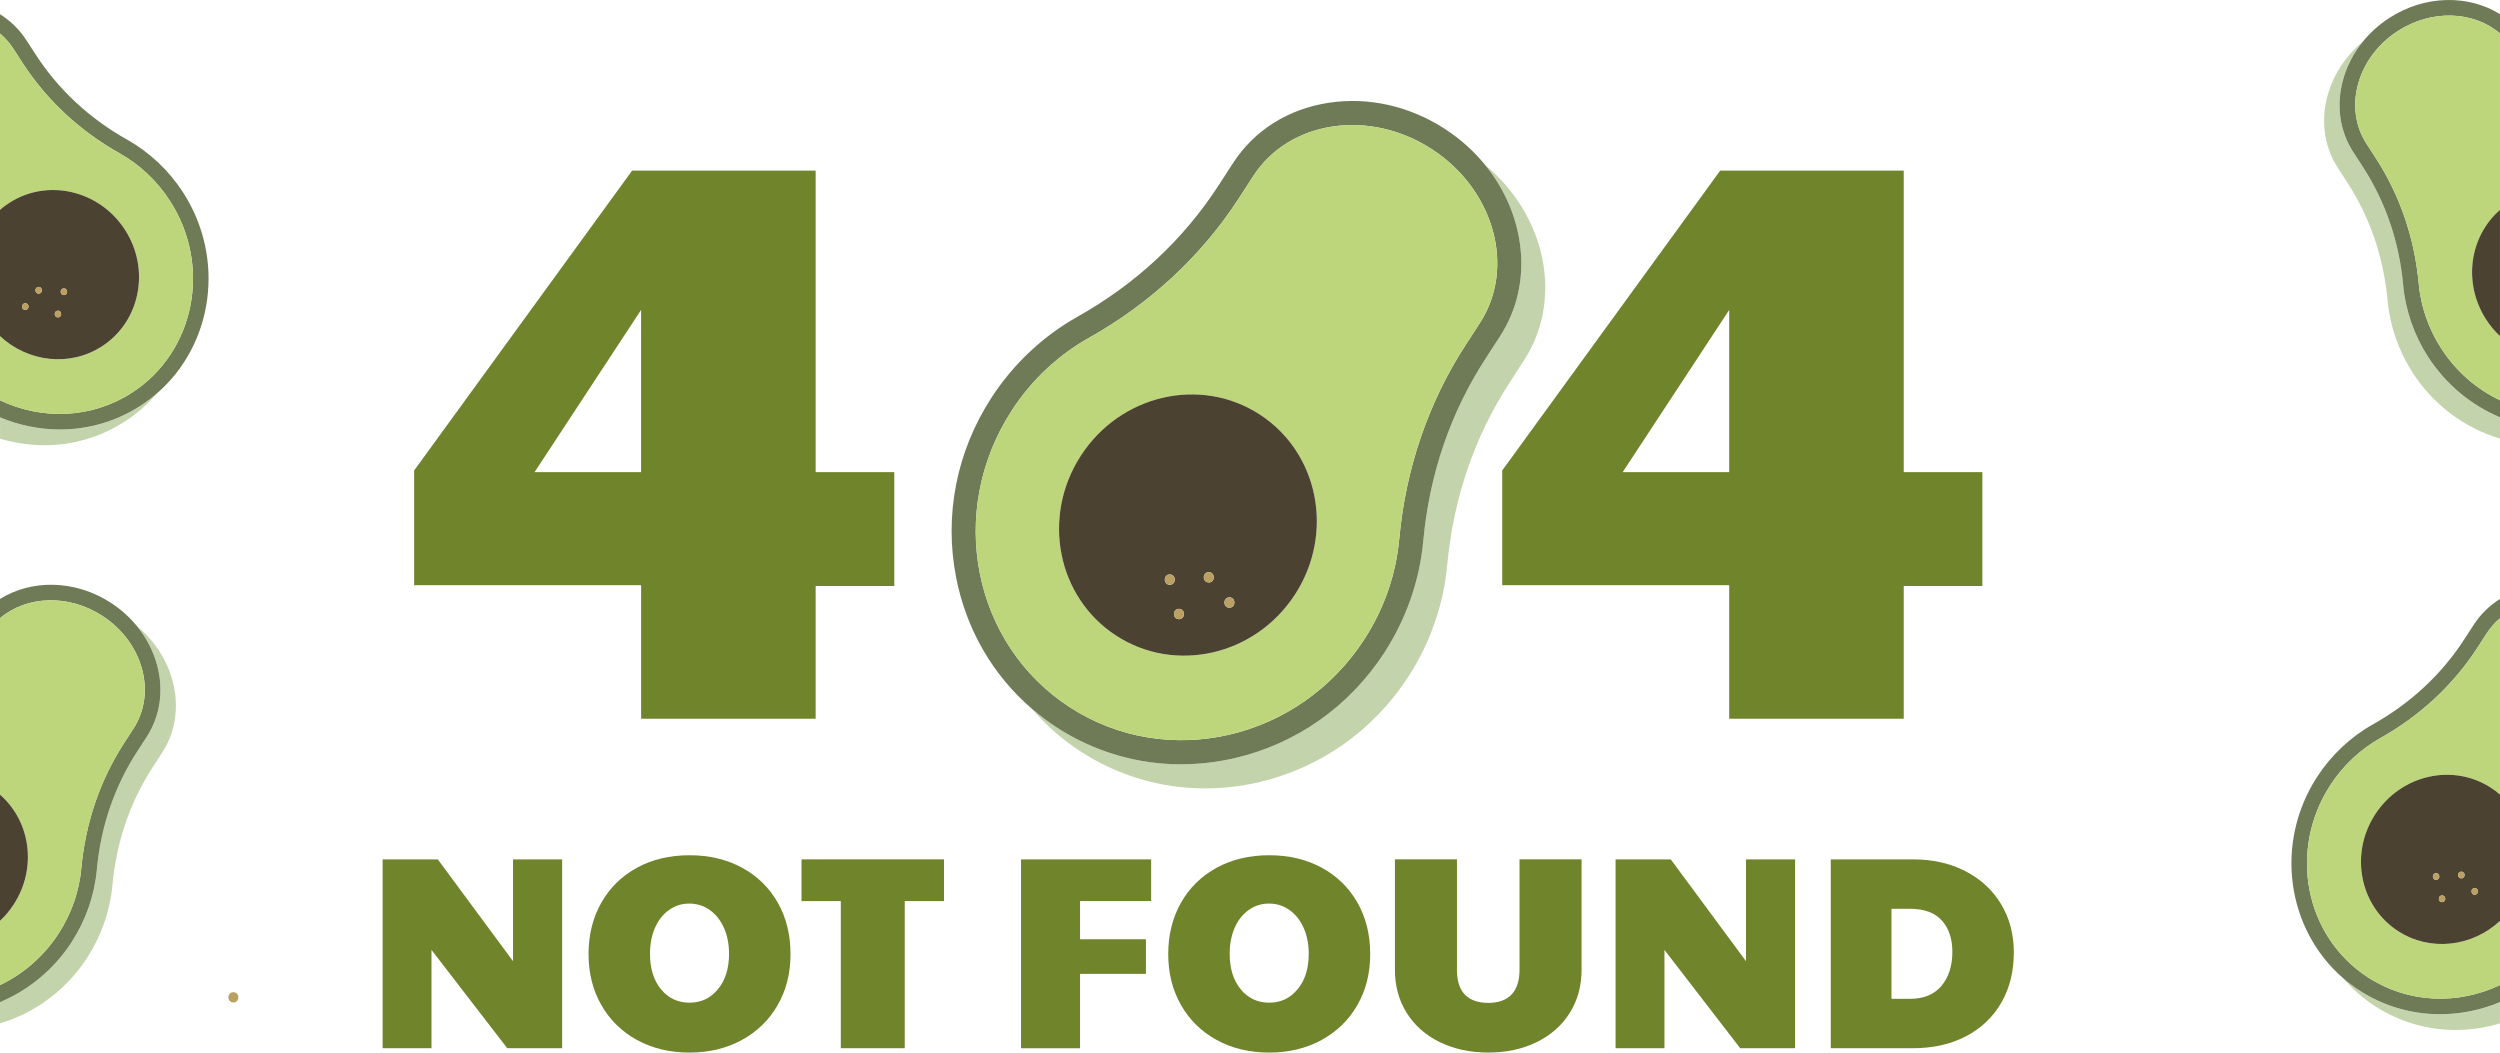 <?xml version="1.0" encoding="UTF-8"?><svg id="a" xmlns="http://www.w3.org/2000/svg" viewBox="0 0 726.81 306.02"><path d="M67.85,288.45c-1.93,0-1.93,3,0,3s1.93-3,0-3Z" fill="#baa163"/><g><path d="M25.37,278.38c4.09-6.32,6.62-13.57,7.3-20.97h0c1.16-12.59,5.11-24.17,11.75-34.41l2.73-4.21c7.47-11.52,4.1-27.26-7.28-36.7,2.66,3.28,4.63,7.03,5.75,11.06,2.07,7.45,1.01,14.95-2.98,21.1l-2.73,4.21c-6.64,10.24-10.6,21.82-11.75,34.41-.68,7.4-3.21,14.66-7.3,20.97C15.59,281.96,8.23,287.88,0,291.34v6.18c10.4-3.12,19.33-9.82,25.37-19.13Z" fill="#c3d3ab"/><path d="M20.85,273.84c4.09-6.31,6.62-13.57,7.3-20.97,1.16-12.59,5.11-24.17,11.75-34.41l2.73-4.21c3.99-6.15,5.05-13.65,2.98-21.1-1.12-4.03-3.09-7.78-5.75-11.06-2.13-2.62-4.7-4.94-7.65-6.85C21.8,168.48,9.11,168.43,0,174.13v5.6c7.66-6.53,19.85-7.1,29.75-.69,11.79,7.64,15.85,22.3,9.08,32.74l-2.73,4.21c-7.03,10.84-11.25,23.29-12.46,36.46-.6,6.51-2.76,13.01-6.59,18.92C12.67,278.12,6.7,283.19,0,286.38v4.96c8.23-3.46,15.59-9.38,20.85-17.49Z" fill="#6f7a56"/><path d="M17.05,271.38c3.83-5.91,5.99-12.41,6.59-18.92,1.21-13.17,5.44-25.62,12.46-36.46l2.73-4.21c6.77-10.44,2.7-25.1-9.08-32.74C19.85,172.62,7.66,173.2,0,179.73v51.29c8.91,7.77,10.83,21.37,4,31.9C2.84,264.72,1.49,266.31,0,267.71v18.67c6.7-3.19,12.67-8.26,17.05-15Z" fill="#bed67b"/><path d="M4,262.92C10.83,252.39,8.91,238.79,0,231.02v36.69c1.49-1.39,2.84-2.99,4-4.79Z" fill="#4c4231"/><path d="M685.95,287.96c-1.68-1.09-3.25-2.29-4.73-3.56,2.62,3.06,5.7,5.81,9.24,8.1,7.07,4.58,15.14,6.94,23.43,6.94,3.33,0,6.7-.38,10.05-1.15,.97-.22,1.92-.49,2.86-.77v-6.17c-5.54,2.32-11.46,3.53-17.41,3.53-8.1,0-16.23-2.23-23.45-6.91Z" fill="#c3d3ab"/><path d="M719.17,181.64l-2.73,4.21c-6.64,10.24-15.6,18.58-26.62,24.77-6.48,3.64-12.07,8.91-16.17,15.22-12.5,19.28-8.88,44.33,7.57,58.55,1.48,1.28,3.05,2.47,4.73,3.56,7.22,4.68,15.35,6.91,23.45,6.91,5.95,0,11.87-1.21,17.41-3.53v-4.96c-12.1,5.77-26.59,5.42-38.39-2.23-18.34-11.89-23.25-36.89-10.96-55.84,3.83-5.91,8.89-10.53,14.58-13.73,11.53-6.48,21.17-15.42,28.2-26.26l2.73-4.21c1.08-1.67,2.38-3.13,3.84-4.37v-5.6c-3.01,1.89-5.63,4.4-7.64,7.51Z" fill="#6f7a56"/><path d="M722.97,184.11l-2.73,4.21c-7.03,10.84-16.67,19.78-28.2,26.26-5.7,3.2-10.75,7.82-14.58,13.73-12.29,18.95-7.38,43.95,10.96,55.84,11.8,7.65,26.29,8,38.39,2.23v-18.66c-8.06,7.53-20.26,9.05-29.65,2.96-11.14-7.22-14.12-22.4-6.66-33.91,7.46-11.51,22.54-14.98,33.67-7.76,.94,.61,1.81,1.28,2.64,1.99v-51.26c-1.46,1.24-2.75,2.7-3.84,4.37Z" fill="#bed67b"/><path d="M690.5,236.77c-7.46,11.51-4.48,26.69,6.66,33.91,9.39,6.09,21.59,4.57,29.65-2.96v-36.72c-.82-.72-1.7-1.38-2.64-1.99-11.14-7.22-26.21-3.75-33.67,7.76Zm17.73,19.02c-1.25,0-1.25-1.94,0-1.94s1.25,1.94,0,1.94Zm1.73,6.48c-1.25,0-1.25-1.94,0-1.94s1.25,1.94,0,1.94Zm5.61-6.91c-1.25,0-1.25-1.94,0-1.94s1.25,1.94,0,1.94Zm3.89,4.75c-1.25,0-1.25-1.94,0-1.94s1.25,1.94,0,1.94Z" fill="#4c4231"/><path d="M708.23,253.85c-1.25,0-1.25,1.94,0,1.94s1.25-1.94,0-1.94Z" fill="#baa163"/><path d="M715.57,253.42c-1.25,0-1.25,1.94,0,1.94s1.25-1.94,0-1.94Z" fill="#baa163"/><path d="M719.46,258.17c-1.25,0-1.25,1.94,0,1.94s1.25-1.94,0-1.94Z" fill="#baa163"/><path d="M709.96,260.33c-1.25,0-1.25,1.94,0,1.94s1.25-1.94,0-1.94Z" fill="#baa163"/></g><g><path d="M701.44,108.38c-4.09-6.32-6.62-13.57-7.3-20.97h0c-1.16-12.59-5.11-24.17-11.75-34.41l-2.73-4.21c-7.47-11.52-4.1-27.26,7.28-36.7-2.66,3.28-4.63,7.03-5.75,11.06-2.07,7.45-1.01,14.95,2.98,21.1l2.73,4.21c6.64,10.24,10.6,21.82,11.75,34.41,.68,7.4,3.21,14.66,7.3,20.97,5.26,8.12,12.62,14.04,20.85,17.49v6.18c-10.4-3.12-19.33-9.82-25.37-19.13Z" fill="#c3d3ab"/><path d="M705.96,103.84c-4.09-6.31-6.62-13.57-7.3-20.97-1.16-12.59-5.11-24.17-11.75-34.41l-2.73-4.21c-3.99-6.15-5.05-13.65-2.98-21.1,1.12-4.03,3.09-7.78,5.75-11.06,2.13-2.62,4.7-4.94,7.65-6.85,10.42-6.76,23.11-6.81,32.22-1.11v5.6c-7.66-6.53-19.85-7.1-29.75-.69-11.79,7.64-15.85,22.3-9.08,32.74l2.73,4.21c7.03,10.84,11.25,23.29,12.46,36.46,.6,6.51,2.76,13.01,6.59,18.92,4.38,6.75,10.35,11.81,17.05,15v4.96c-8.23-3.46-15.59-9.38-20.85-17.49Z" fill="#6f7a56"/><path d="M709.76,101.38c-3.83-5.91-5.99-12.41-6.59-18.92-1.21-13.17-5.44-25.62-12.46-36.46l-2.73-4.21c-6.77-10.44-2.7-25.1,9.08-32.74,9.9-6.42,22.08-5.84,29.75,.69V61.02c-8.91,7.77-10.83,21.37-4,31.9,1.16,1.8,2.51,3.39,4,4.79v18.67c-6.7-3.19-12.67-8.26-17.05-15Z" fill="#bed67b"/><path d="M722.8,92.92c-6.83-10.53-4.91-24.13,4-31.9v36.69c-1.49-1.39-2.84-2.99-4-4.79Z" fill="#4c4231"/><path d="M40.86,117.96c1.68-1.09,3.25-2.29,4.73-3.56-2.62,3.06-5.7,5.81-9.24,8.1-7.07,4.58-15.14,6.94-23.43,6.94-3.33,0-6.7-.38-10.05-1.15-.97-.22-1.92-.49-2.86-.77v-6.17c5.54,2.32,11.46,3.53,17.41,3.53,8.1,0,16.23-2.23,23.45-6.91Z" fill="#c3d3ab"/><path d="M7.64,11.64l2.73,4.21c6.64,10.24,15.6,18.58,26.62,24.77,6.48,3.64,12.07,8.91,16.17,15.22,12.5,19.28,8.88,44.33-7.57,58.55-1.48,1.28-3.05,2.47-4.73,3.56-7.22,4.68-15.35,6.91-23.45,6.91-5.95,0-11.87-1.21-17.41-3.53v-4.96c12.1,5.77,26.59,5.42,38.39-2.23,18.34-11.89,23.25-36.89,10.96-55.84-3.83-5.91-8.89-10.53-14.58-13.73-11.53-6.48-21.17-15.42-28.2-26.26l-2.73-4.21C2.75,12.44,1.46,10.98,0,9.74V4.14c3.01,1.89,5.63,4.4,7.64,7.51Z" fill="#6f7a56"/><path d="M3.84,14.11l2.73,4.21c7.03,10.84,16.67,19.78,28.2,26.26,5.7,3.2,10.75,7.82,14.58,13.73,12.29,18.95,7.38,43.95-10.96,55.84C26.59,121.81,12.1,122.15,0,116.39v-18.66c8.06,7.53,20.26,9.05,29.65,2.96,11.14-7.22,14.12-22.4,6.66-33.91-7.46-11.51-22.54-14.98-33.67-7.76C1.7,59.62,.82,60.29,0,61V9.74c1.46,1.24,2.75,2.7,3.84,4.37Z" fill="#bed67b"/><path d="M2.64,59.01C1.7,59.62,.82,60.29,0,61v36.72c8.06,7.53,20.26,9.05,29.65,2.96,11.14-7.22,14.12-22.4,6.66-33.91-7.46-11.51-22.54-14.98-33.67-7.76Zm15.94,24.84c1.25,0,1.25,1.94,0,1.94s-1.25-1.94,0-1.94Zm-1.73,6.48c1.25,0,1.25,1.94,0,1.94s-1.25-1.94,0-1.94Zm-5.61-6.91c1.25,0,1.25,1.94,0,1.94s-1.25-1.94,0-1.94Zm-3.89,4.75c1.25,0,1.25,1.94,0,1.94s-1.25-1.94,0-1.94Z" fill="#4c4231"/><path d="M18.58,83.85c1.25,0,1.25,1.94,0,1.94s-1.25-1.94,0-1.94Z" fill="#baa163"/><path d="M11.24,83.42c1.25,0,1.25,1.94,0,1.94s-1.25-1.94,0-1.94Z" fill="#baa163"/><path d="M7.35,88.17c1.25,0,1.25,1.94,0,1.94s-1.25-1.94,0-1.94Z" fill="#baa163"/><path d="M16.85,90.33c1.25,0,1.25,1.94,0,1.94s-1.25-1.94,0-1.94Z" fill="#baa163"/></g><g><path d="M431.76,47.97c11.86,14.58,14.22,34.53,4.36,49.73l-4.21,6.5c-10.25,15.81-16.36,33.69-18.15,53.12h0c-1.05,11.43-4.95,22.63-11.27,32.37-10.17,15.68-25.65,26.59-43.6,30.73-5.17,1.19-10.37,1.78-15.51,1.78-12.8,0-25.26-3.64-36.17-10.72-2.56-1.66-4.97-3.49-7.25-5.45,4.04,4.71,8.78,8.93,14.22,12.46,10.91,7.07,23.38,10.72,36.17,10.72,5.14,0,10.34-.59,15.51-1.78,17.95-4.14,33.43-15.05,43.6-30.73,6.32-9.75,10.22-20.94,11.27-32.37h0c1.79-19.43,7.89-37.31,18.15-53.12l4.21-6.5c11.55-17.82,6.32-42.16-11.33-56.73Z" fill="#c3d3ab"/><path d="M343.39,222.2c5.14,0,10.34-.59,15.51-1.78,17.95-4.14,33.43-15.05,43.6-30.73,6.32-9.75,10.22-20.94,11.27-32.37h0c1.79-19.43,7.89-37.31,18.15-53.12l4.21-6.5c9.85-15.2,7.5-35.15-4.36-49.73-3.22-3.97-7.15-7.54-11.72-10.5-10.24-6.64-22.2-9.34-33.69-7.6-11.81,1.78-21.7,8-27.86,17.5l-4.21,6.5c-10.25,15.81-24.08,28.68-41.09,38.24-10,5.62-18.63,13.75-24.96,23.5-10.17,15.68-13.81,34.27-10.26,52.34,2.97,15.12,10.68,28.35,22,38.09,2.28,1.96,4.69,3.79,7.25,5.45,10.91,7.07,23.38,10.72,36.17,10.72Zm-49.29-102.79c5.92-9.13,13.72-16.26,22.51-21.2,17.8-10,32.69-23.8,43.54-40.54l4.21-6.5c10.45-16.12,33.67-19.63,51.87-7.83s24.47,34.43,14.02,50.55l-4.21,6.5c-10.85,16.73-17.37,35.95-19.24,56.29-.92,10.05-4.25,20.08-10.17,29.21-18.97,29.25-57.29,38.08-85.6,19.73-28.31-18.36-35.89-56.95-16.92-86.2Z" fill="#6f7a56"/><path d="M396.62,185.89c5.92-9.13,9.25-19.16,10.17-29.21,1.87-20.33,8.39-39.56,19.24-56.29l4.21-6.5c10.45-16.12,4.18-38.75-14.02-50.55s-41.42-8.29-51.87,7.83l-4.21,6.5c-10.85,16.73-25.73,30.53-43.54,40.54-8.79,4.94-16.6,12.08-22.51,21.2-18.97,29.25-11.39,67.84,16.92,86.2,28.31,18.36,66.64,9.52,85.6-19.73Zm-82.39-53.42c11.52-17.76,34.79-23.13,51.98-11.98,17.19,11.15,21.79,34.58,10.28,52.35-11.52,17.76-34.79,23.13-51.98,11.98-17.19-11.15-21.79-34.58-10.28-52.35Z" fill="#bed67b"/><path d="M324.51,184.81c17.19,11.15,40.47,5.78,51.98-11.98,11.52-17.76,6.92-41.2-10.28-52.35-17.19-11.15-40.47-5.78-51.98,11.98-11.52,17.76-6.92,41.2,10.28,52.35Zm32.91-11.14c1.93,0,1.93,3,0,3s-1.93-3,0-3Zm-6-7.33c1.93,0,1.93,3,0,3s-1.93-3,0-3Zm-8.67,10.67c1.93,0,1.93,3,0,3s-1.93-3,0-3Zm-2.67-10c1.93,0,1.93,3,0,3s-1.93-3,0-3Z" fill="#4c4231"/><path d="M340.08,170c1.93,0,1.93-3,0-3s-1.93,3,0,3Z" fill="#baa163"/><path d="M351.42,169.33c1.93,0,1.93-3,0-3s-1.93,3,0,3Z" fill="#baa163"/><path d="M357.42,176.67c1.93,0,1.93-3,0-3s-1.93,3,0,3Z" fill="#baa163"/><path d="M342.75,180c1.93,0,1.93-3,0-3s-1.93,3,0,3Z" fill="#baa163"/></g><path d="M186.38,170.13H120.4v-33.35l63.37-87.18h53.36v87.66h22.86v33.11h-22.86v38.59h-50.74v-38.83Zm0-32.87v-47.16l-30.97,47.16h30.97Z" fill="#70842b"/><path d="M502.72,170.13h-65.99v-33.35l63.37-87.18h53.36v87.66h22.86v33.11h-22.86v38.59h-50.74v-38.83Zm0-32.87v-47.16l-30.97,47.16h30.97Z" fill="#70842b"/><g><path d="M111.24,249.84h16.04l21.87,29.6v-29.6h14.28v54.9h-15.96l-22.02-28.57v28.57h-14.21v-54.9Z" fill="#70842b"/><path d="M185.18,302.35c-4.45-2.45-7.9-5.84-10.37-10.18-2.47-4.33-3.71-9.27-3.71-14.8s1.24-10.56,3.71-14.92c2.47-4.36,5.93-7.75,10.37-10.18,4.44-2.42,9.53-3.63,15.28-3.63s10.84,1.21,15.28,3.63c4.44,2.42,7.9,5.8,10.37,10.13,2.47,4.34,3.71,9.33,3.71,14.96s-1.24,10.47-3.71,14.8c-2.47,4.34-5.95,7.73-10.41,10.18-4.47,2.44-9.55,3.67-15.24,3.67s-10.84-1.22-15.28-3.67Zm23.54-14.76c2.16-2.6,3.23-6.04,3.23-10.29,0-2.82-.49-5.33-1.48-7.54-.98-2.2-2.35-3.94-4.11-5.19-1.75-1.25-3.75-1.88-5.98-1.88s-4.15,.63-5.9,1.88c-1.76,1.25-3.11,2.98-4.07,5.19-.96,2.21-1.44,4.72-1.44,7.54,0,4.26,1.06,7.69,3.19,10.29,2.13,2.61,4.89,3.91,8.3,3.91s6.1-1.3,8.26-3.91Z" fill="#70842b"/><path d="M244.43,261.97h-11.41v-12.13h41.42v12.13h-11.41v42.77h-18.59v-42.77Z" fill="#70842b"/><path d="M296.85,249.84h37.82v12.13h-20.67v11.09h19.15v10.06h-19.15v21.63h-17.16v-54.9Z" fill="#70842b"/><path d="M353.71,302.35c-4.45-2.45-7.9-5.84-10.37-10.18-2.47-4.33-3.71-9.27-3.71-14.8s1.24-10.56,3.71-14.92c2.47-4.36,5.93-7.75,10.37-10.18,4.44-2.42,9.53-3.63,15.28-3.63s10.84,1.21,15.28,3.63c4.44,2.42,7.9,5.8,10.37,10.13,2.47,4.34,3.71,9.33,3.71,14.96s-1.24,10.47-3.71,14.8c-2.47,4.34-5.95,7.73-10.41,10.18-4.47,2.44-9.55,3.67-15.24,3.67s-10.84-1.22-15.28-3.67Zm23.54-14.76c2.16-2.6,3.23-6.04,3.23-10.29,0-2.82-.49-5.33-1.48-7.54-.98-2.2-2.35-3.94-4.11-5.19-1.75-1.25-3.75-1.88-5.98-1.88s-4.15,.63-5.9,1.88c-1.76,1.25-3.11,2.98-4.07,5.19-.96,2.21-1.44,4.72-1.44,7.54,0,4.26,1.06,7.69,3.19,10.29,2.13,2.61,4.89,3.91,8.3,3.91s6.1-1.3,8.26-3.91Z" fill="#70842b"/><path d="M418.58,302.98c-4.12-2.02-7.33-4.85-9.61-8.5-2.29-3.64-3.43-7.81-3.43-12.49v-32.16h18.03v32.16c0,3.19,.77,5.58,2.32,7.18,1.54,1.59,3.8,2.39,6.78,2.39s5.24-.81,6.78-2.44c1.54-1.62,2.31-4,2.31-7.14v-32.16h18.04v32.16c0,4.68-1.15,8.84-3.43,12.49-2.29,3.64-5.49,6.48-9.62,8.5-4.12,2.02-8.82,3.03-14.08,3.03s-9.96-1.01-14.09-3.03Z" fill="#70842b"/><path d="M469.69,249.84h16.04l21.87,29.6v-29.6h14.28v54.9h-15.96l-22.02-28.57v28.57h-14.21v-54.9Z" fill="#70842b"/><path d="M532.25,249.84h23.86c5.74,0,10.84,1.14,15.28,3.43,4.44,2.29,7.9,5.48,10.37,9.58,2.47,4.09,3.71,8.78,3.71,14.04,0,5.53-1.21,10.4-3.63,14.6-2.42,4.2-5.85,7.46-10.29,9.78-4.44,2.32-9.59,3.47-15.44,3.47h-23.86v-54.9Zm23.06,40.54c3.99,0,7.03-1.26,9.14-3.79,2.1-2.53,3.15-5.81,3.15-9.85,0-3.83-1.03-6.88-3.07-9.14-2.05-2.26-5.12-3.39-9.21-3.39h-5.43v26.17h5.43Z" fill="#70842b"/></g></svg>